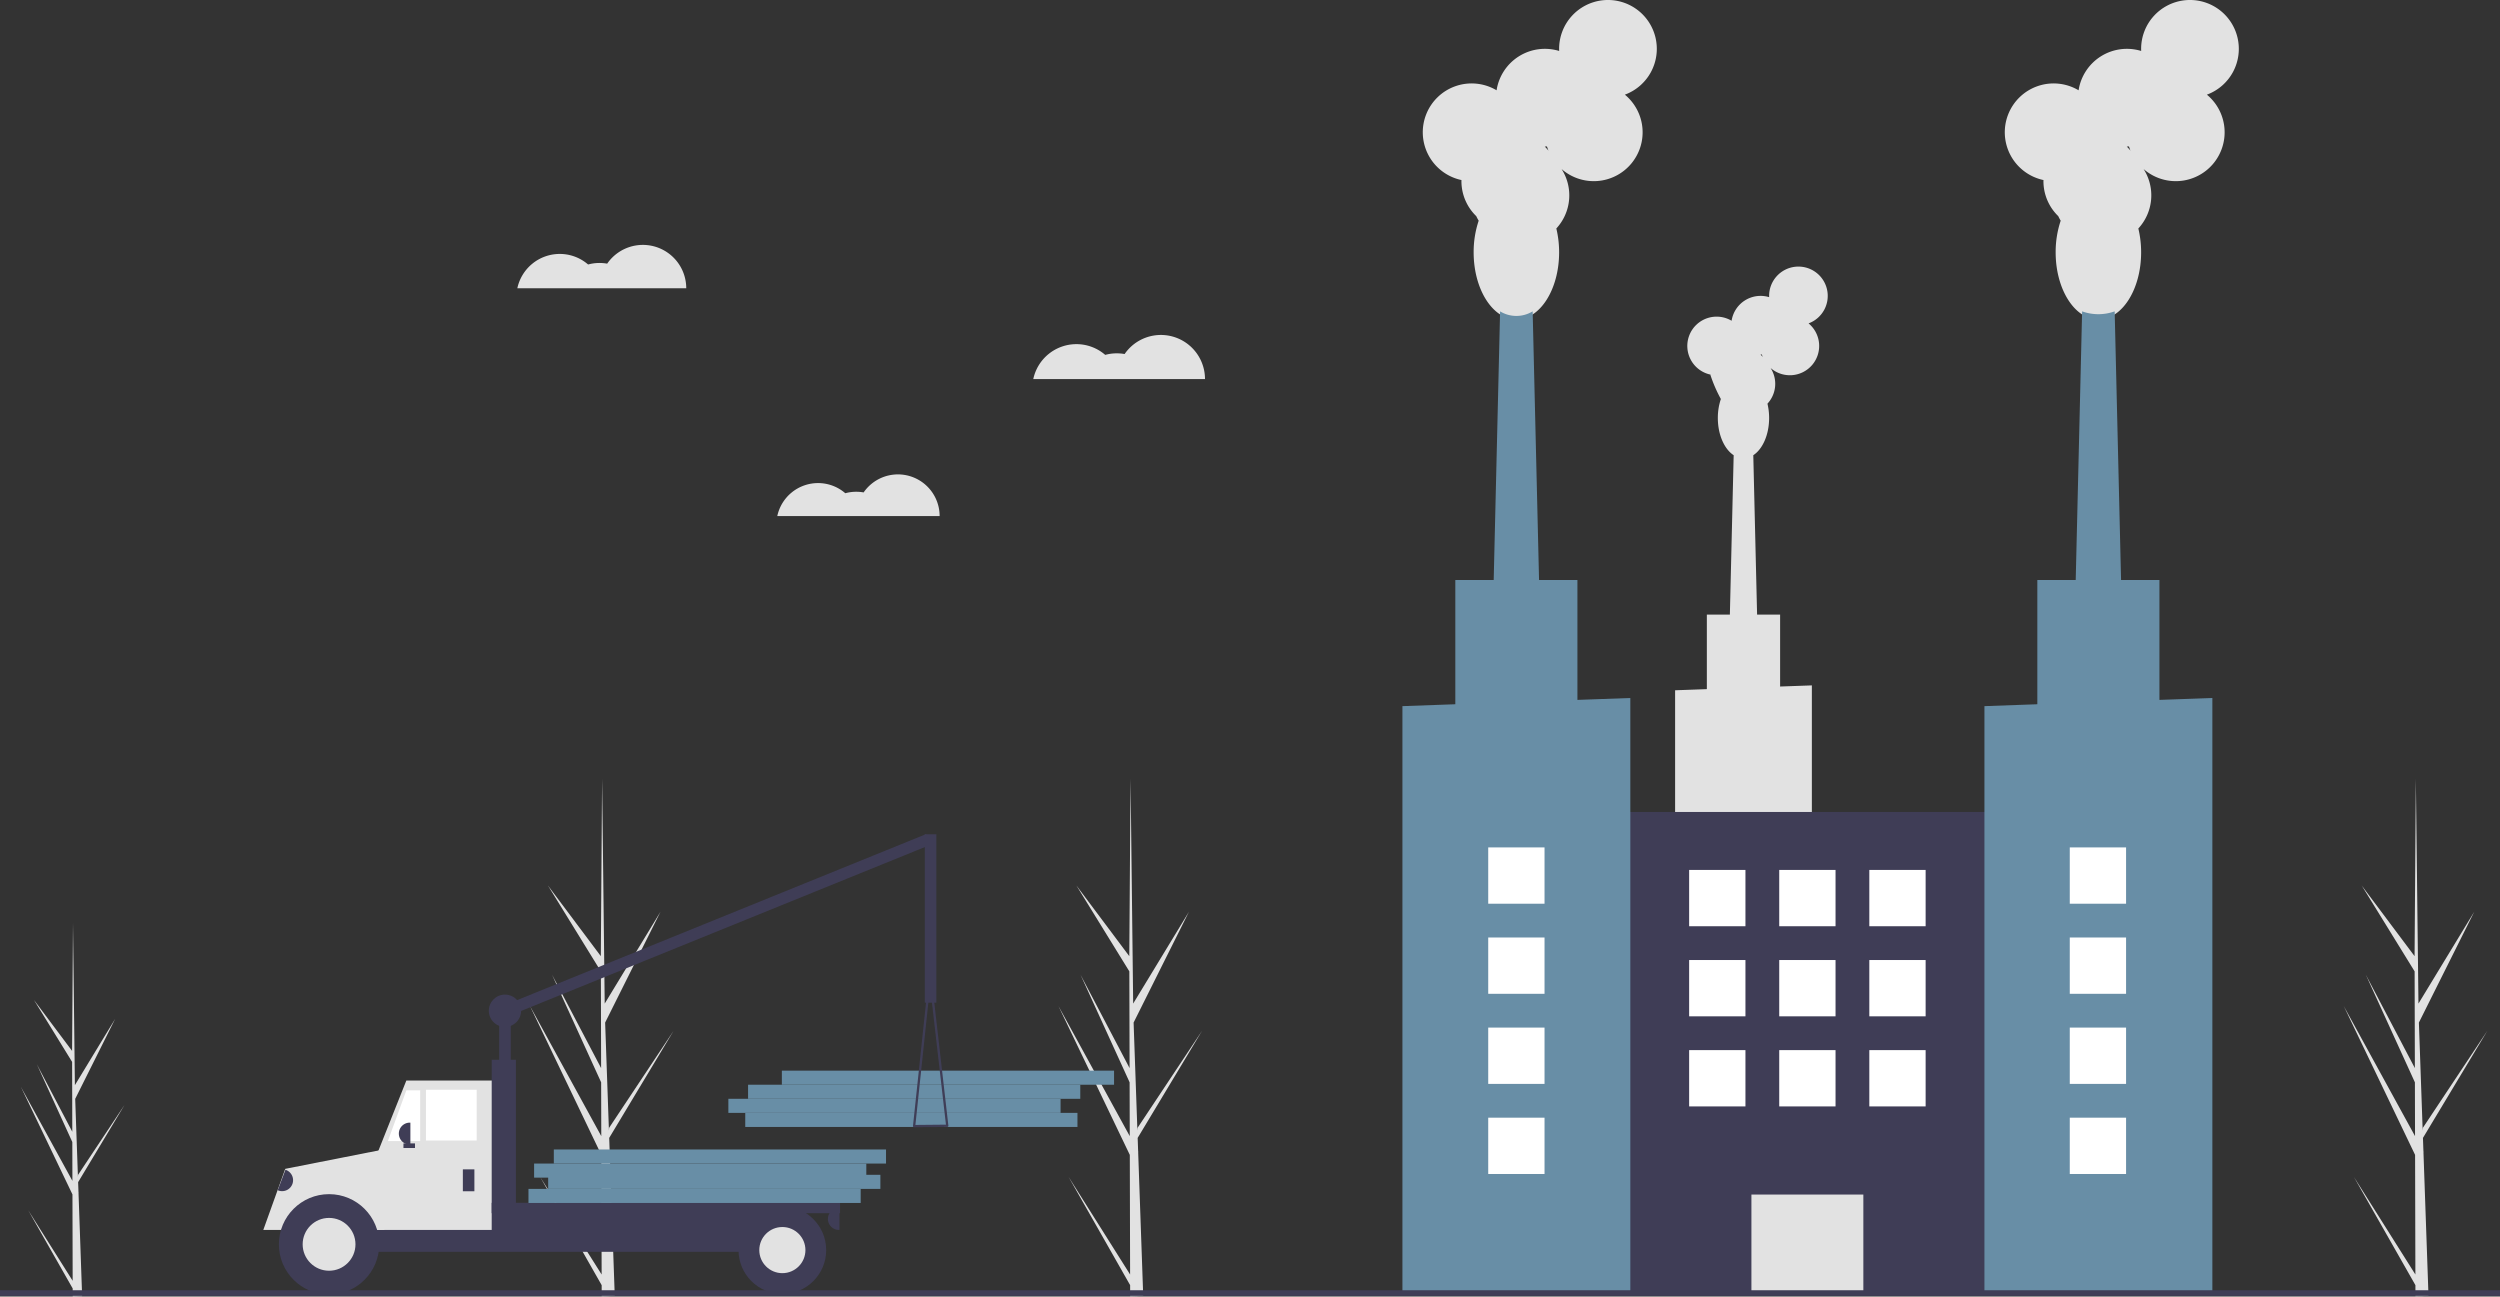 <svg id="b6c881ec-80a2-4aeb-a87c-bea63cd39014" data-name="Layer 1" xmlns="http://www.w3.org/2000/svg" width="888" height="460.526" viewBox="0 0 888 460.526"><rect x="0" y="0" width="888" height="460.526" fill="#333333" stroke="none"/><title>factory</title><path d="M369.701,672.443l-21.874-34.714,21.885,38.496.012,3.955q2.341-.027,4.634-.179l-1.784-50.812.023-.393-.04-.075-.17-4.801,22.872-38.046-22.895,34.451-.069,1.017-1.348-38.391,19.662-39.364-19.816,32.618-.922-79.573-.004-.265-.003.261-.449,62.738-18.788-25.102,18.805,30.506.087,34.362-17.433-33.187,17.443,38.239.048,19.107L344.254,577.082l25.343,52.874Z" transform="translate(-156 -219.737)" fill="#e2e2e2"/><path d="M557.413,672.443,535.538,637.729,557.423,676.225l.012,3.955q2.341-.027,4.634-.179L560.285,629.189l.023-.393-.04-.075-.17-4.801L582.97,585.873l-22.895,34.451-.069,1.017-1.348-38.391,19.662-39.364-19.816,32.618-.922-79.573-.004-.265-.003.261-.449,62.738-18.788-25.102,18.805,30.506.087,34.362-17.433-33.187,17.443,38.239.048,19.107-25.323-46.208,25.343,52.874Z" transform="translate(-156 -219.737)" fill="#e2e2e2"/><path d="M181.811,674.676l-15.795-25.067,15.803,27.797.008,2.856q1.69-.02,3.346-.13l-1.288-36.691.017-.284-.029-.054-.123-3.467L200.266,612.164l-16.533,24.877-.049.734-.973-27.722,14.198-28.424-14.309,23.553-.666-57.459-.003-.191-.002.188-.324,45.303-13.567-18.126,13.579,22.028.063,24.813-12.588-23.964,12.595,27.612.035,13.797L163.436,605.816l18.3,38.18Z" transform="translate(-156 -219.737)" fill="#e2e2e2"/><path d="M1013.945,672.443l-21.874-34.714,21.885,38.496.012,3.955q2.341-.027,4.634-.179l-1.784-50.812.023-.393-.04-.075-.17-4.801,22.872-38.046-22.895,34.451-.069,1.017-1.348-38.391,19.662-39.364-19.816,32.618-.922-79.573-.004-.265-.003.261-.449,62.738-18.788-25.102,18.805,30.506.087,34.362-17.433-33.187,17.443,38.239.048,19.107-25.323-46.208,25.343,52.874Z" transform="translate(-156 -219.737)" fill="#e2e2e2"/><rect x="420.714" y="615.033" width="118" height="5" transform="translate(803.428 1015.328) rotate(-180)" fill="#688ea6"/><rect x="414.714" y="610.033" width="118" height="5" transform="translate(791.428 1005.328) rotate(-180)" fill="#688ea6"/><rect x="421.714" y="605.033" width="118" height="5" transform="translate(805.428 995.328) rotate(-180)" fill="#688ea6"/><rect x="433.714" y="600.033" width="118" height="5" transform="translate(829.428 985.328) rotate(-180)" fill="#688ea6"/><rect x="333.313" y="577.937" width="4.097" height="29.088" transform="translate(514.723 965.226) rotate(-180)" fill="#3f3d56"/><rect x="407.831" y="466.888" width="4.097" height="163.621" transform="translate(-100.386 915.108) rotate(-112.092)" fill="#3f3d56"/><rect x="257.519" y="636.524" width="35.644" height="13.93" transform="translate(394.682 1067.241) rotate(-180)" fill="#3f3d56"/><rect x="260.797" y="648.815" width="175.76" height="15.568" transform="translate(541.353 1093.461) rotate(-180)" fill="#3f3d56"/><polygon points="133.68 436.862 175.879 436.862 175.879 383.806 144.332 383.806 133.68 410.565 133.68 436.862" fill="#e2e2e2"/><rect x="307.297" y="606.821" width="18.027" height="18.027" transform="translate(476.621 1011.931) rotate(-180)" fill="#fff"/><polygon points="137.777 405.315 149.249 405.315 149.249 387.289 144.332 387.289 137.777 405.315" fill="#fff"/><rect x="320.408" y="635.09" width="4.097" height="7.784" transform="translate(488.912 1058.227) rotate(-180)" fill="#3f3d56"/><path d="M297.669,618.497h.205a3.892,3.892,0,0,1,3.892,3.892v0a3.892,3.892,0,0,1-3.892,3.892h-.205a0,0,0,0,1,0,0v-7.784A0,0,0,0,1,297.669,618.497Z" transform="translate(443.436 1025.042) rotate(180)" fill="#3f3d56"/><path d="M450.077,648.815h.205a3.892,3.892,0,0,1,3.892,3.892v0a3.892,3.892,0,0,1-3.892,3.892h-.205a0,0,0,0,1,0,0v-7.784A0,0,0,0,1,450.077,648.815Z" transform="matrix(-1, 0, 0, -1, 748.25, 1085.677)" fill="#3f3d56"/><path d="M273.292,648.756a20.27,20.27,0,0,0-15.756,7.843h-8.007l7.784-21.684,36.258-7.151-1.024,28.835H289.048A20.27,20.27,0,0,0,273.292,648.756Z" transform="translate(-156 -219.737)" fill="#e2e2e2"/><circle cx="116.883" cy="441.983" r="17.822" fill="#3f3d56"/><circle cx="116.883" cy="441.983" r="9.38" fill="#e2e2e2"/><circle cx="277.894" cy="444.032" r="15.568" fill="#3f3d56"/><circle cx="277.894" cy="444.032" r="8.194" fill="#e2e2e2"/><rect x="330.65" y="596.169" width="8.604" height="62.069" transform="translate(513.904 1034.67) rotate(-180)" fill="#3f3d56"/><rect x="330.65" y="646.971" width="123.729" height="3.687" transform="translate(629.028 1077.893) rotate(-180)" fill="#3f3d56"/><rect x="299.308" y="625.872" width="4.097" height="1.639" transform="translate(446.713 1033.645) rotate(-180)" fill="#3f3d56"/><path d="M480.394,620.002a.41.41,0,0,1-.104-.318l5.65-53.432a.41.41,0,0,1,.406-.367h.002a.41.41,0,0,1,.407.363L492.866,619.569a.41.41,0,0,1-.403.456l-11.761.111h-.004A.409.409,0,0,1,480.394,620.002Zm5.97-49.966-5.211,49.277L492,619.21Z" transform="translate(-156 -219.737)" fill="#3f3d56"/><path d="M255.88,635.705h.205a3.892,3.892,0,0,1,3.892,3.892v0a3.892,3.892,0,0,1-3.892,3.892h-.205a0,0,0,0,1,0,0v-7.784A0,0,0,0,1,255.88,635.705Z" transform="translate(86.941 -269.623) rotate(20.717)" fill="#3f3d56"/><rect x="484.491" y="516.073" width="4.097" height="59.816" transform="translate(817.079 872.225) rotate(-180)" fill="#3f3d56"/><circle cx="179.361" cy="359.02" r="5.736" fill="#3f3d56"/><rect x="343.714" y="642.033" width="118" height="5" transform="translate(649.428 1069.328) rotate(-180)" fill="#688ea6"/><rect x="350.714" y="637.033" width="118" height="5" transform="translate(663.428 1059.328) rotate(-180)" fill="#688ea6"/><rect x="345.714" y="633.033" width="118" height="5" transform="translate(653.428 1051.328) rotate(-180)" fill="#688ea6"/><rect x="352.714" y="628.033" width="118" height="5" transform="translate(667.428 1041.328) rotate(-180)" fill="#688ea6"/><path d="M538.337,341.979a15.596,15.596,0,0,1,10.237,3.814,15.606,15.606,0,0,1,6.887-.303,15.66,15.66,0,0,1,28.555,8.887H523.019A15.665,15.665,0,0,1,538.337,341.979Z" transform="translate(-156 -219.737)" fill="#e2e2e2"/><path d="M446.572,391.327a14.744,14.744,0,0,1,9.678,3.606,14.755,14.755,0,0,1,6.511-.286,14.805,14.805,0,0,1,26.996,8.402H432.09A14.81,14.81,0,0,1,446.572,391.327Z" transform="translate(-156 -219.737)" fill="#e2e2e2"/><path d="M354.824,309.935a15.341,15.341,0,0,1,10.069,3.752,15.351,15.351,0,0,1,6.775-.298,15.404,15.404,0,0,1,28.088,8.742h-60A15.409,15.409,0,0,1,354.824,309.935Z" transform="translate(-156 -219.737)" fill="#e2e2e2"/><path d="M750.999,464.923V589.828H799.573V463.188l-11.276.403V438.033h-8.179l-1.348-56.604c3.3-2.151,5.623-7.258,5.623-13.222a21.669,21.669,0,0,0-.594-5.084,10.4,10.4,0,0,0,1.12-12.668,10.407,10.407,0,1,0,13.487-15.851,10.41,10.41,0,1,0-14.014-9.767c0,.152.005.304.011.454a10.415,10.415,0,0,0-13.338,8.383,10.409,10.409,0,1,0-7.485,19.127c-.002.076-.006.151-.006.227a50.599,50.599,0,0,0,3.676,8.435,21.026,21.026,0,0,0-1.074,6.745c0,5.964,2.322,11.072,5.623,13.222l-1.348,56.604h-8.178V464.52Zm30.332-119.268.027.001c.15,0,.299-.005.448-.011q.141.461.322.904A10.453,10.453,0,0,0,781.331,345.654Z" transform="translate(-156 -219.737)" fill="#e2e2e2"/><rect x="724.254" y="508.148" width="147.458" height="170.589" transform="translate(1439.966 967.148) rotate(-180)" fill="#3f3d56"/><rect x="778.105" y="644.041" width="39.756" height="34.696" transform="translate(1439.966 1103.041) rotate(-180)" fill="#e2e2e2"/><path d="M675.111,283.692c-.003.126-.01.251-.01.377a17.293,17.293,0,0,0,5.26,12.437,17.329,17.329,0,0,0,.867,1.62,35.029,35.029,0,0,0-1.79,11.241c0,13.174,6.796,23.854,15.18,23.854s15.18-10.68,15.18-23.854a36.105,36.105,0,0,0-.989-8.473,17.334,17.334,0,0,0,1.867-21.113,17.346,17.346,0,1,0,22.479-26.419,17.35,17.35,0,1,0-23.356-16.278c0,.254.008.506.019.757a17.359,17.359,0,0,0-22.23,13.971,17.348,17.348,0,1,0-12.476,31.879Zm29.627-11.911c.25,0,.499-.008.746-.019q.233.769.536,1.506a17.387,17.387,0,0,0-1.327-1.488Z" transform="translate(-156 -219.737)" fill="#e2e2e2"/><path d="M685.941,451.767h17.35l-.62-26.02v-.01l-2.271-95.41a11.095,11.095,0,0,1-11.57,0l-2.27,95.41v.01Z" transform="translate(-156 -219.737)" fill="#688ea6"/><polygon points="498.141 250.82 498.141 459 579.092 459 579.092 247.93 560.301 248.6 560.301 206.01 516.931 206.01 516.931 250.15 498.141 250.82" fill="#688ea6"/><path d="M881.841,283.692c-.003.126-.01.251-.01.377a17.293,17.293,0,0,0,5.26,12.437,17.329,17.329,0,0,0,.867,1.62,35.029,35.029,0,0,0-1.79,11.241c0,13.174,6.796,23.854,15.18,23.854s15.18-10.68,15.18-23.854a36.106,36.106,0,0,0-.989-8.473,17.334,17.334,0,0,0,1.867-21.113,17.346,17.346,0,1,0,22.479-26.419,17.35,17.35,0,1,0-23.356-16.278c0,.254.008.506.019.757a17.359,17.359,0,0,0-22.23,13.971,17.348,17.348,0,1,0-12.476,31.879ZM911.468,271.781c.25,0,.499-.008.746-.019q.233.769.536,1.506a17.385,17.385,0,0,0-1.327-1.488Z" transform="translate(-156 -219.737)" fill="#e2e2e2"/><path d="M892.674,451.767h17.348L907.131,330.331a17.101,17.101,0,0,1-11.565,0Z" transform="translate(-156 -219.737)" fill="#688ea6"/><polygon points="704.871 250.82 704.871 459 785.831 459 785.831 247.93 779.181 248.17 767.031 248.6 767.031 206.01 723.661 206.01 723.661 250.15 704.871 250.82" fill="#688ea6"/><rect x="819.983" y="528.737" width="20" height="20" transform="translate(1503.966 857.737) rotate(-180)" fill="#fff"/><rect x="787.983" y="528.737" width="20" height="20" transform="translate(1439.966 857.737) rotate(-180)" fill="#fff"/><rect x="755.983" y="528.737" width="20" height="20" transform="translate(1375.966 857.737) rotate(-180)" fill="#fff"/><rect x="819.983" y="560.737" width="20" height="20" transform="translate(1503.966 921.737) rotate(-180)" fill="#fff"/><rect x="787.983" y="560.737" width="20" height="20" transform="translate(1439.966 921.737) rotate(-180)" fill="#fff"/><rect x="755.983" y="560.737" width="20" height="20" transform="translate(1375.966 921.737) rotate(-180)" fill="#fff"/><rect x="819.983" y="592.737" width="20" height="20" transform="translate(1503.966 985.737) rotate(-180)" fill="#fff"/><rect x="787.983" y="592.737" width="20" height="20" transform="translate(1439.966 985.737) rotate(-180)" fill="#fff"/><rect x="755.983" y="592.737" width="20" height="20" transform="translate(1375.966 985.737) rotate(-180)" fill="#fff"/><rect x="684.618" y="520.737" width="20" height="20" transform="translate(1233.235 841.737) rotate(-180)" fill="#fff"/><rect x="684.618" y="552.737" width="20" height="20" transform="translate(1233.235 905.737) rotate(-180)" fill="#fff"/><rect x="684.618" y="584.737" width="20" height="20" transform="translate(1233.235 969.737) rotate(-180)" fill="#fff"/><rect x="684.618" y="616.737" width="20" height="20" transform="translate(1233.235 1033.737) rotate(-180)" fill="#fff"/><rect x="891.181" y="520.737" width="20" height="20" transform="translate(1646.363 841.737) rotate(-180)" fill="#fff"/><rect x="891.181" y="552.737" width="20" height="20" transform="translate(1646.363 905.737) rotate(-180)" fill="#fff"/><rect x="891.181" y="584.737" width="20" height="20" transform="translate(1646.363 969.737) rotate(-180)" fill="#fff"/><rect x="891.181" y="616.737" width="20" height="20" transform="translate(1646.363 1033.737) rotate(-180)" fill="#fff"/><rect y="458.295" width="888" height="2" fill="#3f3d56"/></svg>